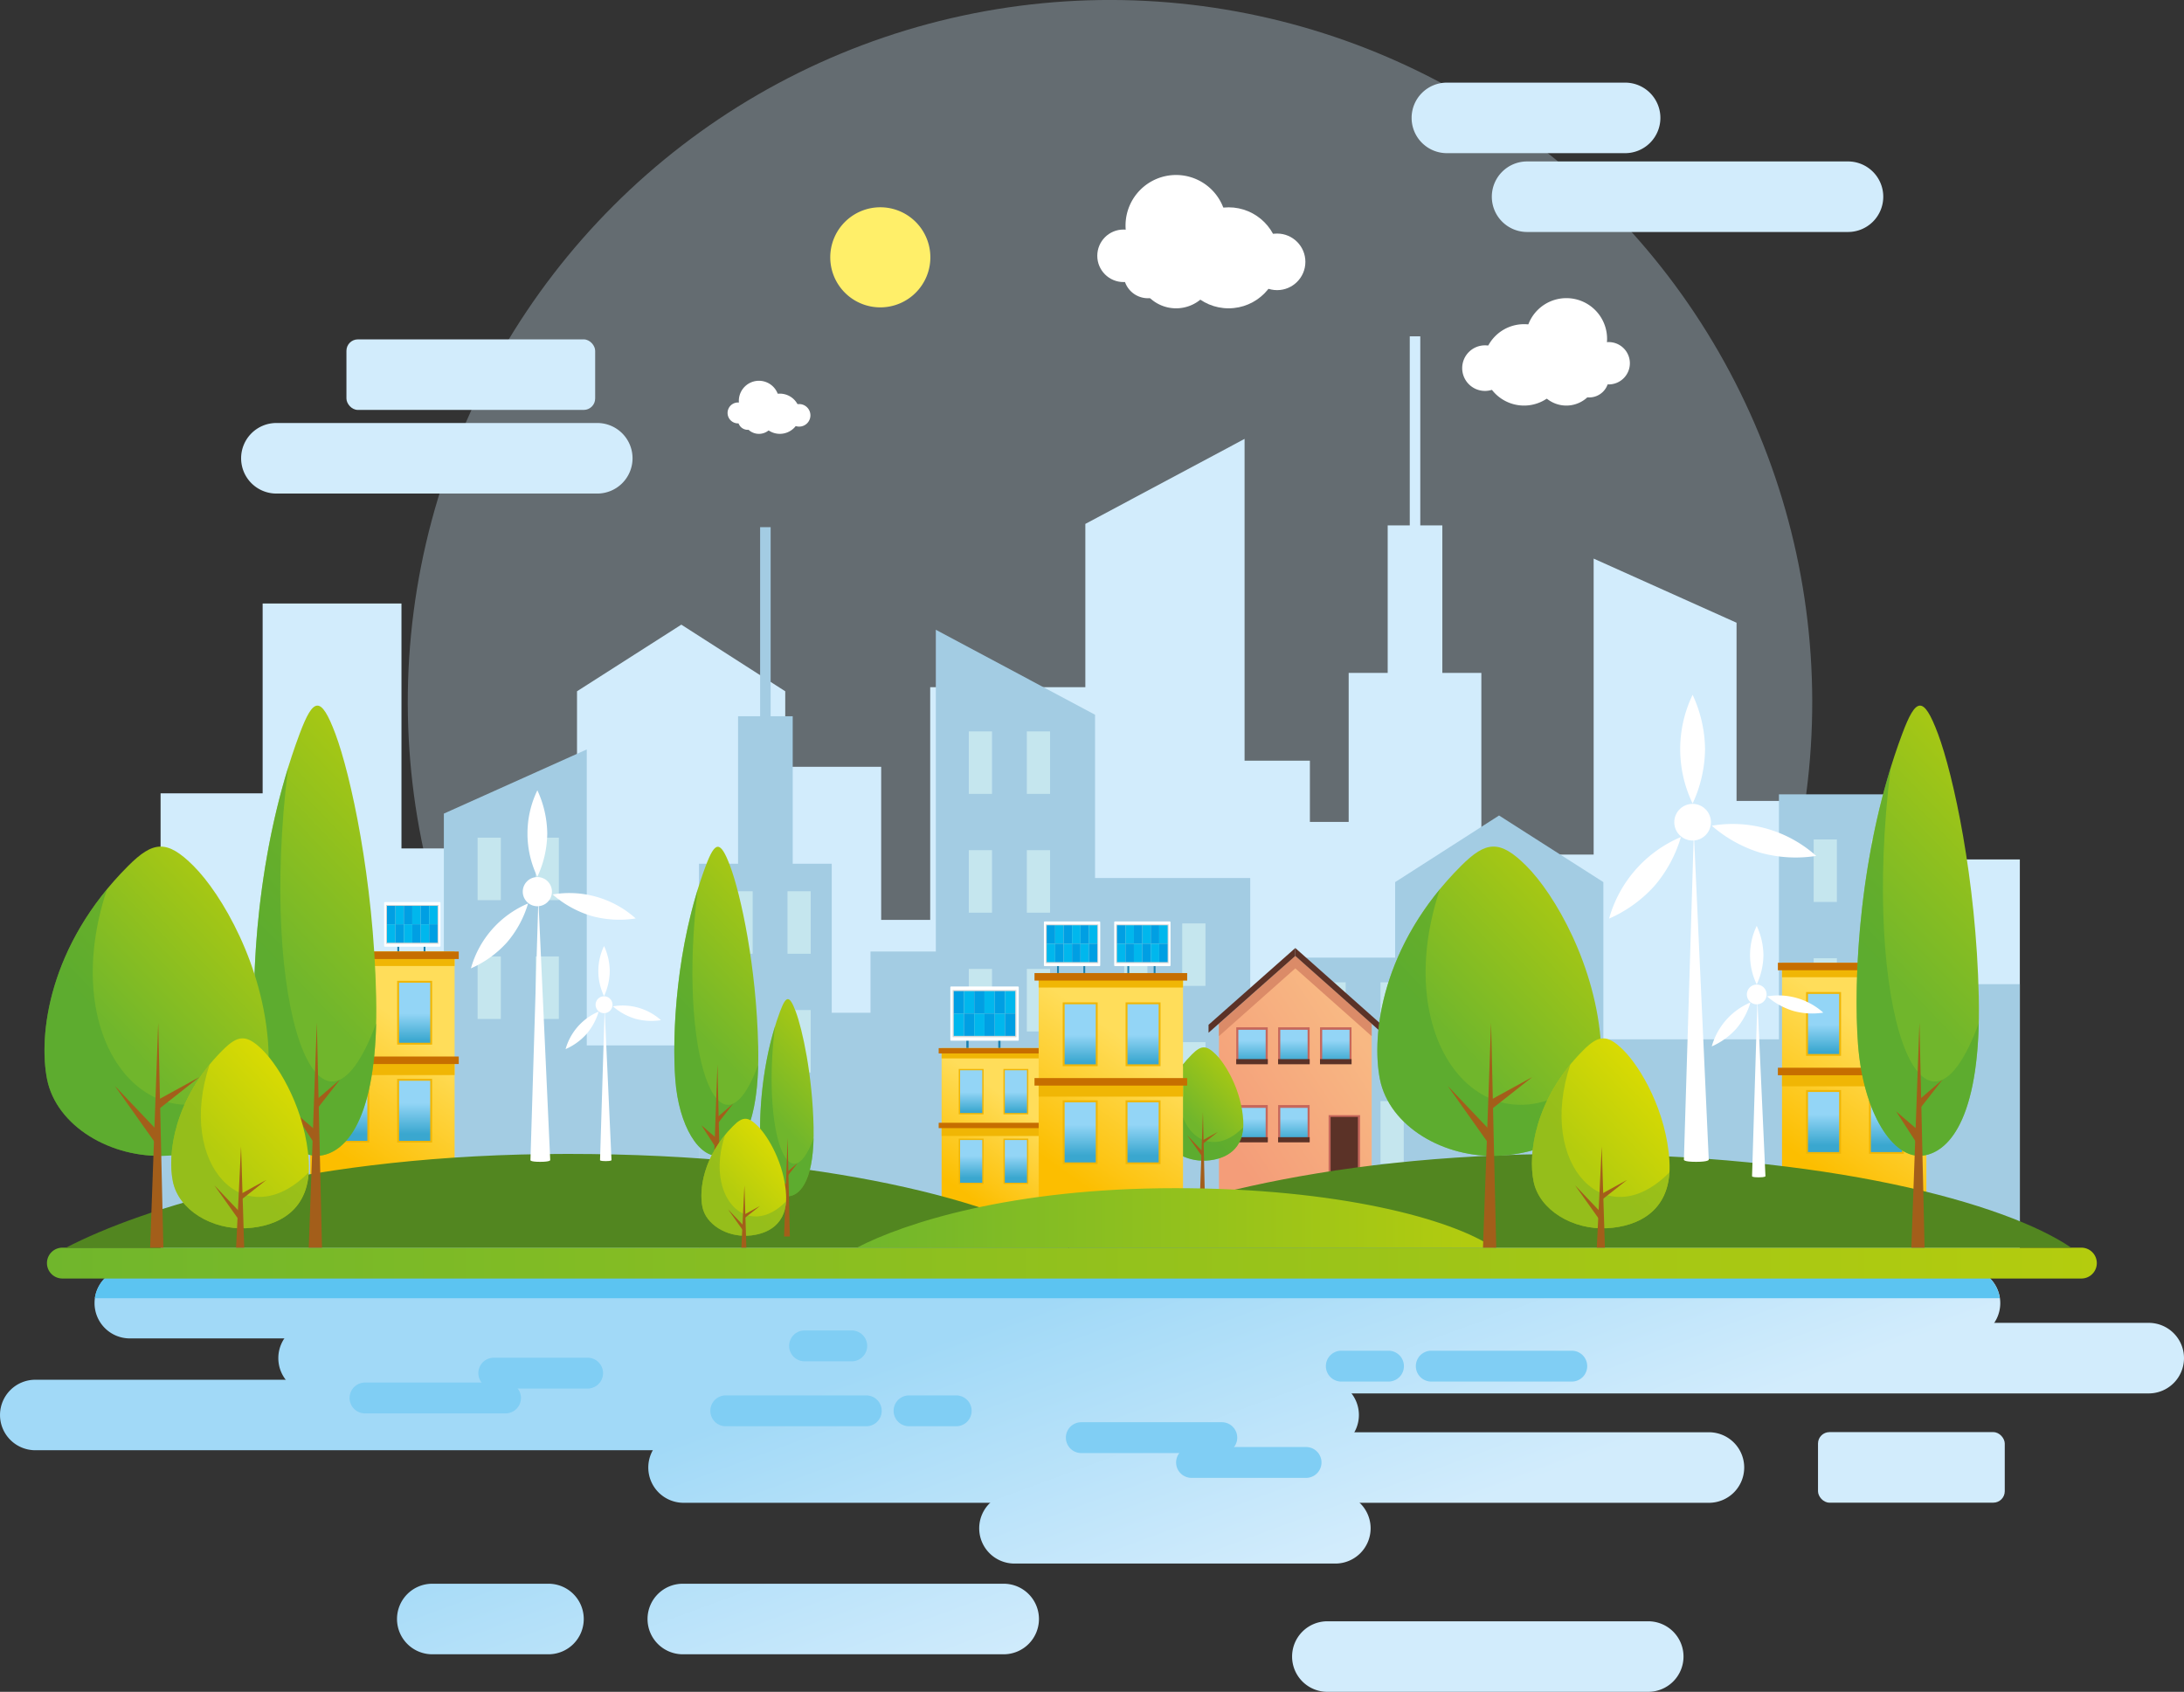 <svg id="Layer_1" data-name="Layer 1" xmlns="http://www.w3.org/2000/svg" xmlns:xlink="http://www.w3.org/1999/xlink" viewBox="0 0 1274.51 987.39"><rect x="0" y="0" width="1274.51" height="987.39" fill="#333333" stroke="none"/><defs><style>.cls-1,.cls-4{fill:#d2ecfc;}.cls-1{opacity:0.31;}.cls-2{fill:#ffef69;}.cls-3{fill:#fff;}.cls-5{fill:url(#linear-gradient);}.cls-6{fill:url(#linear-gradient-2);}.cls-7{fill:url(#linear-gradient-3);}.cls-8{fill:url(#linear-gradient-4);}.cls-9{fill:url(#linear-gradient-5);}.cls-10{fill:url(#linear-gradient-6);}.cls-11{fill:url(#linear-gradient-7);}.cls-12{fill:url(#linear-gradient-8);}.cls-13{fill:url(#linear-gradient-9);}.cls-14{fill:url(#linear-gradient-10);}.cls-15{fill:url(#linear-gradient-11);}.cls-16{fill:url(#linear-gradient-12);}.cls-17{fill:url(#linear-gradient-13);}.cls-18{fill:url(#linear-gradient-14);}.cls-19{fill:url(#linear-gradient-15);}.cls-20{fill:url(#linear-gradient-16);}.cls-21{fill:url(#linear-gradient-17);}.cls-22{fill:#c5e6ee;}.cls-23{fill:#9ed8f7;}.cls-24{fill:url(#linear-gradient-18);}.cls-25{fill:url(#linear-gradient-19);}.cls-26{fill:url(#linear-gradient-20);}.cls-27{fill:url(#linear-gradient-21);}.cls-28{fill:url(#linear-gradient-22);}.cls-29{fill:url(#linear-gradient-23);}.cls-30{fill:url(#linear-gradient-24);}.cls-31{fill:url(#linear-gradient-25);}.cls-32{fill:url(#linear-gradient-26);}.cls-33{fill:#5cc4f1;}.cls-34{fill:#80cef4;}.cls-35{fill:#1a80af;}.cls-36{fill:#d6d6d6;}.cls-37{fill:#009fe3;}.cls-38{fill:#00b7ed;}.cls-39{fill:url(#linear-gradient-27);}.cls-40{fill:#db8b68;}.cls-41{fill:#5b3227;}.cls-42{fill:#c7675b;}.cls-43{fill:url(#linear-gradient-28);}.cls-44{fill:url(#linear-gradient-29);}.cls-45{fill:url(#linear-gradient-30);}.cls-46{fill:url(#linear-gradient-31);}.cls-47{fill:url(#linear-gradient-32);}.cls-48{fill:url(#linear-gradient-33);}.cls-49{fill:#51a631;}.cls-49,.cls-83{opacity:0.6;}.cls-50{fill:#a35e1a;}.cls-51{fill:url(#linear-gradient-34);}.cls-52{fill:#f0b605;}.cls-53{fill:url(#linear-gradient-35);}.cls-54{fill:url(#linear-gradient-36);}.cls-55{fill:url(#linear-gradient-37);}.cls-56{fill:url(#linear-gradient-38);}.cls-57{fill:#c66e00;}.cls-58{fill:url(#linear-gradient-39);}.cls-59{fill:url(#linear-gradient-40);}.cls-60{fill:url(#linear-gradient-41);}.cls-61{fill:url(#linear-gradient-42);}.cls-62{fill:url(#linear-gradient-43);}.cls-63{fill:url(#linear-gradient-44);}.cls-64{fill:url(#linear-gradient-45);}.cls-65{fill:url(#linear-gradient-46);}.cls-66{fill:url(#linear-gradient-47);}.cls-67{fill:url(#linear-gradient-48);}.cls-68{fill:url(#linear-gradient-49);}.cls-69{fill:url(#linear-gradient-50);}.cls-70{fill:url(#linear-gradient-51);}.cls-71{fill:url(#linear-gradient-52);}.cls-72{fill:url(#linear-gradient-53);}.cls-73{fill:url(#linear-gradient-54);}.cls-74{fill:#528620;}.cls-75{fill:url(#linear-gradient-55);}.cls-76{fill:url(#linear-gradient-56);}.cls-77{fill:url(#linear-gradient-57);}.cls-78{fill:url(#linear-gradient-58);}.cls-79{fill:url(#linear-gradient-59);}.cls-80{fill:url(#linear-gradient-60);}.cls-81{fill:url(#linear-gradient-61);}.cls-82{fill:url(#linear-gradient-62);}.cls-83{fill:#81b424;}.cls-84{fill:url(#linear-gradient-63);}.cls-85{fill:url(#linear-gradient-64);}</style><linearGradient id="linear-gradient" x1="259.02" y1="583.46" x2="342.41" y2="583.46" gradientUnits="userSpaceOnUse"><stop offset="0" stop-color="#a3cce3"/><stop offset="1" stop-color="#a3cce3"/></linearGradient><linearGradient id="linear-gradient-2" x1="671.72" y1="720.44" x2="753.92" y2="720.44" gradientTransform="translate(1425.64 1440.88) rotate(-180)" xlink:href="#linear-gradient"/><linearGradient id="linear-gradient-3" x1="753.92" y1="667.43" x2="831.36" y2="667.43" gradientTransform="translate(1585.28 1334.86) rotate(-180)" xlink:href="#linear-gradient"/><linearGradient id="linear-gradient-4" x1="776.69" y1="594.15" x2="808.59" y2="594.15" gradientTransform="translate(1585.28 1188.3) rotate(-180)" xlink:href="#linear-gradient"/><linearGradient id="linear-gradient-5" x1="789.57" y1="518.51" x2="795.71" y2="518.51" gradientTransform="translate(1585.28 1037.03) rotate(-180)" xlink:href="#linear-gradient"/><linearGradient id="linear-gradient-6" x1="823.02" y1="710.91" x2="863.52" y2="710.91" gradientTransform="translate(1686.54 1421.82) rotate(-180)" xlink:href="#linear-gradient"/><linearGradient id="linear-gradient-7" x1="853.99" y1="693.04" x2="899.26" y2="693.04" gradientTransform="translate(1753.25 1386.08) rotate(-180)" xlink:href="#linear-gradient"/><linearGradient id="linear-gradient-8" x1="546.12" y1="548.53" x2="639.04" y2="548.53" xlink:href="#linear-gradient"/><linearGradient id="linear-gradient-9" x1="976.69" y1="671.6" x2="1075.57" y2="671.6" gradientTransform="translate(2052.27 1343.2) rotate(-180)" xlink:href="#linear-gradient"/><linearGradient id="linear-gradient-10" x1="1066.04" y1="739.5" x2="1111.31" y2="739.5" gradientTransform="translate(2177.35 1479.01) rotate(-180)" xlink:href="#linear-gradient"/><linearGradient id="linear-gradient-11" x1="1104.16" y1="694.83" x2="1161.35" y2="694.83" gradientTransform="translate(2265.51 1389.66) rotate(-180)" xlink:href="#linear-gradient"/><linearGradient id="linear-gradient-12" x1="814.17" y1="602.73" x2="935.68" y2="602.73" xlink:href="#linear-gradient"/><linearGradient id="linear-gradient-13" x1="1269.75" y1="718.65" x2="1396.03" y2="718.65" gradientTransform="translate(2665.79 1437.31) rotate(-180)" xlink:href="#linear-gradient"/><linearGradient id="linear-gradient-14" x1="1384.12" y1="647.18" x2="1465.13" y2="647.18" gradientTransform="translate(2849.25 1294.35) rotate(-180)" xlink:href="#linear-gradient"/><linearGradient id="linear-gradient-15" x1="1456.79" y1="702.57" x2="1524.69" y2="702.57" gradientTransform="translate(2981.48 1405.14) rotate(-180)" xlink:href="#linear-gradient"/><linearGradient id="linear-gradient-16" x1="510.73" y1="704.79" x2="618.64" y2="704.79" gradientTransform="translate(1129.36 1409.58) rotate(-180)" xlink:href="#linear-gradient"/><linearGradient id="linear-gradient-17" x1="439.7" y1="721.86" x2="518.92" y2="721.86" gradientTransform="translate(958.62 1443.73) rotate(-180)" xlink:href="#linear-gradient"/><linearGradient id="linear-gradient-18" x1="957.07" y1="810.76" x2="1024.48" y2="994.16" gradientUnits="userSpaceOnUse"><stop offset="0" stop-color="#a1d9f7"/><stop offset="1" stop-color="#d2ecfc"/></linearGradient><linearGradient id="linear-gradient-19" x1="1041.14" y1="779.86" x2="1108.55" y2="963.26" xlink:href="#linear-gradient-18"/><linearGradient id="linear-gradient-20" x1="746.74" y1="888.06" x2="814.15" y2="1071.46" xlink:href="#linear-gradient-18"/><linearGradient id="linear-gradient-21" x1="1002.54" y1="794.05" x2="1069.94" y2="977.45" xlink:href="#linear-gradient-18"/><linearGradient id="linear-gradient-22" x1="980.08" y1="802.3" x2="1047.48" y2="985.7" xlink:href="#linear-gradient-18"/><linearGradient id="linear-gradient-23" x1="792.42" y1="871.27" x2="859.82" y2="1054.67" xlink:href="#linear-gradient-18"/><linearGradient id="linear-gradient-24" x1="611.01" y1="937.95" x2="678.41" y2="1121.34" xlink:href="#linear-gradient-18"/><linearGradient id="linear-gradient-25" x1="1013.1" y1="578.01" x2="1088.73" y2="783.8" xlink:href="#linear-gradient-18"/><linearGradient id="linear-gradient-26" x1="1116.71" y1="752.09" x2="1184.11" y2="935.49" xlink:href="#linear-gradient-18"/><linearGradient id="linear-gradient-27" x1="716.04" y1="668.35" x2="798.41" y2="613.44" gradientUnits="userSpaceOnUse"><stop offset="0" stop-color="#f49d79"/><stop offset="1" stop-color="#f8b883"/></linearGradient><linearGradient id="linear-gradient-28" x1="730.63" y1="619.9" x2="730.63" y2="607.27" gradientUnits="userSpaceOnUse"><stop offset="0" stop-color="#3aa7cf"/><stop offset="1" stop-color="#93d5f6"/></linearGradient><linearGradient id="linear-gradient-29" x1="755.1" y1="619.9" x2="755.1" y2="607.27" xlink:href="#linear-gradient-28"/><linearGradient id="linear-gradient-30" x1="779.57" y1="619.9" x2="779.57" y2="607.27" xlink:href="#linear-gradient-28"/><linearGradient id="linear-gradient-31" x1="730.63" y1="665.47" x2="730.63" y2="652.84" xlink:href="#linear-gradient-28"/><linearGradient id="linear-gradient-32" x1="755.1" y1="665.47" x2="755.1" y2="652.84" xlink:href="#linear-gradient-28"/><linearGradient id="linear-gradient-33" x1="1041.82" y1="705.36" x2="1075.36" y2="673.17" gradientUnits="userSpaceOnUse"><stop offset="0" stop-color="#70b62c"/><stop offset="1" stop-color="#b4cc0e"/></linearGradient><linearGradient id="linear-gradient-34" x1="556.33" y1="691.91" x2="590.97" y2="643.24" gradientUnits="userSpaceOnUse"><stop offset="0" stop-color="#fcbe00"/><stop offset="1" stop-color="#ffdd5a"/></linearGradient><linearGradient id="linear-gradient-35" x1="566.74" y1="648.82" x2="566.74" y2="637.43" xlink:href="#linear-gradient-28"/><linearGradient id="linear-gradient-36" x1="592.84" y1="648.82" x2="592.84" y2="637.43" xlink:href="#linear-gradient-28"/><linearGradient id="linear-gradient-37" x1="566.74" y1="687.4" x2="566.74" y2="674.63" xlink:href="#linear-gradient-28"/><linearGradient id="linear-gradient-38" x1="592.84" y1="687.4" x2="592.84" y2="674.63" xlink:href="#linear-gradient-28"/><linearGradient id="linear-gradient-39" x1="615.72" y1="680.69" x2="664.44" y2="612.25" xlink:href="#linear-gradient-34"/><linearGradient id="linear-gradient-40" x1="630.36" y1="620.1" x2="630.36" y2="604.09" xlink:href="#linear-gradient-28"/><linearGradient id="linear-gradient-41" x1="667.06" y1="620.1" x2="667.06" y2="604.09" xlink:href="#linear-gradient-28"/><linearGradient id="linear-gradient-42" x1="630.36" y1="674.35" x2="630.36" y2="656.4" xlink:href="#linear-gradient-28"/><linearGradient id="linear-gradient-43" x1="667.06" y1="674.35" x2="667.06" y2="656.4" xlink:href="#linear-gradient-28"/><linearGradient id="linear-gradient-44" x1="1049.53" y1="674.67" x2="1098.24" y2="606.23" xlink:href="#linear-gradient-34"/><linearGradient id="linear-gradient-45" x1="1064.17" y1="614.08" x2="1064.17" y2="598.06" xlink:href="#linear-gradient-28"/><linearGradient id="linear-gradient-46" x1="1100.87" y1="614.08" x2="1100.87" y2="598.06" xlink:href="#linear-gradient-28"/><linearGradient id="linear-gradient-47" x1="1064.17" y1="668.32" x2="1064.17" y2="650.37" xlink:href="#linear-gradient-28"/><linearGradient id="linear-gradient-48" x1="1100.87" y1="668.32" x2="1100.87" y2="650.37" xlink:href="#linear-gradient-28"/><linearGradient id="linear-gradient-49" x1="190.64" y1="668.11" x2="239.35" y2="599.67" xlink:href="#linear-gradient-34"/><linearGradient id="linear-gradient-50" x1="205.28" y1="607.52" x2="205.28" y2="591.5" xlink:href="#linear-gradient-28"/><linearGradient id="linear-gradient-51" x1="241.98" y1="607.52" x2="241.98" y2="591.5" xlink:href="#linear-gradient-28"/><linearGradient id="linear-gradient-52" x1="205.28" y1="661.77" x2="205.28" y2="643.82" xlink:href="#linear-gradient-28"/><linearGradient id="linear-gradient-53" x1="241.98" y1="661.77" x2="241.98" y2="643.82" xlink:href="#linear-gradient-28"/><linearGradient id="linear-gradient-54" x1="373.35" y1="787.74" x2="1569.66" y2="787.74" xlink:href="#linear-gradient-33"/><linearGradient id="linear-gradient-55" x1="845.95" y1="761.42" x2="1217.66" y2="761.42" xlink:href="#linear-gradient-33"/><linearGradient id="linear-gradient-56" x1="509.96" y1="617.33" x2="621.65" y2="510.13" xlink:href="#linear-gradient-33"/><linearGradient id="linear-gradient-57" x1="1445.18" y1="617.33" x2="1556.87" y2="510.13" xlink:href="#linear-gradient-33"/><linearGradient id="linear-gradient-58" x1="796.44" y1="701.56" x2="845.36" y2="654.61" xlink:href="#linear-gradient-33"/><linearGradient id="linear-gradient-59" x1="750.31" y1="651.16" x2="826.98" y2="577.56" xlink:href="#linear-gradient-33"/><linearGradient id="linear-gradient-60" x1="421.51" y1="663.32" x2="513.03" y2="575.47" xlink:href="#linear-gradient-33"/><linearGradient id="linear-gradient-61" x1="1199.32" y1="663.32" x2="1290.84" y2="575.47" xlink:href="#linear-gradient-33"/><linearGradient id="linear-gradient-62" x1="476.33" y1="729.48" x2="532.55" y2="675.52" gradientUnits="userSpaceOnUse"><stop offset="0" stop-color="#b4cc0e"/><stop offset="1" stop-color="#e2de00"/></linearGradient><linearGradient id="linear-gradient-63" x1="1270.39" y1="729.48" x2="1326.61" y2="675.52" xlink:href="#linear-gradient-62"/><linearGradient id="linear-gradient-64" x1="774.05" y1="748.42" x2="808.67" y2="715.19" xlink:href="#linear-gradient-62"/></defs><title>contact-image-header</title><circle class="cls-1" cx="993.76" cy="460.4" r="409.79" transform="translate(-380.48 786.93) rotate(-45)"/><path class="cls-2" d="M888.92,200.78a29.21,29.21,0,1,1-29.21-29.2A29.21,29.21,0,0,1,888.92,200.78Z" transform="translate(-345.99 -50.61)"/><circle class="cls-3" cx="655.67" cy="149.29" r="15.33"/><path class="cls-3" d="M1061.78,182.22a29.48,29.48,0,1,1-29.47-29.48A29.47,29.47,0,0,1,1061.78,182.22Z" transform="translate(-345.99 -50.61)"/><path class="cls-3" d="M1030,210.51a14.15,14.15,0,1,1-14.15-14.15A14.15,14.15,0,0,1,1030,210.51Z" transform="translate(-345.99 -50.61)"/><circle class="cls-3" cx="716.97" cy="150.47" r="29.47"/><circle class="cls-3" cx="745.27" cy="152.82" r="16.51"/><path class="cls-3" d="M1054.71,208.15a22.4,22.4,0,1,1-22.4-22.4A22.4,22.4,0,0,1,1054.71,208.15Z" transform="translate(-345.99 -50.61)"/><path class="cls-3" d="M782.78,291.61a6.1,6.1,0,1,1-6.1-6.1A6.1,6.1,0,0,1,782.78,291.61Z" transform="translate(-345.99 -50.61)"/><path class="cls-3" d="M800.61,284.57a11.73,11.73,0,1,1-11.73-11.73A11.73,11.73,0,0,1,800.61,284.57Z" transform="translate(-345.99 -50.61)"/><path class="cls-3" d="M787.94,295.83a5.63,5.63,0,1,1-5.63-5.63A5.63,5.63,0,0,1,787.94,295.83Z" transform="translate(-345.99 -50.61)"/><path class="cls-3" d="M812.81,292.08a11.73,11.73,0,1,1-11.73-11.73A11.73,11.73,0,0,1,812.81,292.08Z" transform="translate(-345.99 -50.61)"/><path class="cls-3" d="M818.92,293a6.58,6.58,0,1,1-6.58-6.57A6.58,6.58,0,0,1,818.92,293Z" transform="translate(-345.99 -50.61)"/><path class="cls-3" d="M797.8,294.89a8.92,8.92,0,1,1-8.92-8.91A8.92,8.92,0,0,1,797.8,294.89Z" transform="translate(-345.99 -50.61)"/><path class="cls-3" d="M1272.43,262.61a12.35,12.35,0,1,0,12.35-12.35A12.35,12.35,0,0,0,1272.43,262.61Z" transform="translate(-345.99 -50.61)"/><path class="cls-3" d="M1236.33,248.36a23.75,23.75,0,1,0,23.75-23.75A23.75,23.75,0,0,0,1236.33,248.36Z" transform="translate(-345.99 -50.61)"/><path class="cls-3" d="M1262,271.17a11.4,11.4,0,1,0,11.4-11.41A11.4,11.4,0,0,0,1262,271.17Z" transform="translate(-345.99 -50.61)"/><path class="cls-3" d="M1211.63,263.56a23.75,23.75,0,1,0,23.75-23.75A23.75,23.75,0,0,0,1211.63,263.56Z" transform="translate(-345.99 -50.61)"/><path class="cls-3" d="M1199.28,265.46a13.3,13.3,0,1,0,13.3-13.3A13.3,13.3,0,0,0,1199.28,265.46Z" transform="translate(-345.99 -50.61)"/><path class="cls-3" d="M1242,269.27a18.05,18.05,0,1,0,18-18.06A18.05,18.05,0,0,0,1242,269.27Z" transform="translate(-345.99 -50.61)"/><polygon class="cls-4" points="930 713.18 1013.39 713.18 1013.39 363.44 930 326.01 930 713.18"/><rect class="cls-4" x="864.48" y="498.75" width="82.2" height="214.43"/><rect class="cls-4" x="787.04" y="392.72" width="77.43" height="320.46"/><rect class="cls-4" x="809.81" y="306.63" width="31.89" height="320.46"/><rect class="cls-4" x="822.69" y="196.29" width="6.14" height="320.46"/><rect class="cls-4" x="754.88" y="479.69" width="40.5" height="233.5"/><rect class="cls-4" x="719.14" y="443.95" width="45.27" height="269.23"/><polygon class="cls-4" points="633.37 713.18 726.29 713.18 726.29 256.15 633.37 305.76 633.37 713.18"/><rect class="cls-4" x="542.83" y="401.06" width="98.88" height="312.12"/><rect class="cls-4" x="507.09" y="536.87" width="45.27" height="176.31"/><rect class="cls-4" x="457.05" y="447.52" width="57.18" height="265.66"/><polygon class="cls-4" points="336.73 713.18 458.24 713.18 458.24 403.44 397.6 364.56 336.73 403.44 336.73 713.18"/><rect class="cls-4" x="222.37" y="495.17" width="126.28" height="218.01"/><rect class="cls-4" x="153.27" y="352.22" width="81.01" height="360.96"/><rect class="cls-4" x="93.71" y="463.01" width="67.9" height="250.17"/><rect class="cls-4" x="999.76" y="467.44" width="107.91" height="245.74"/><rect class="cls-4" x="1099.48" y="501.59" width="79.23" height="211.59"/><polygon class="cls-5" points="342.41 729.53 259.02 729.53 259.02 474.83 342.41 437.39 342.41 729.53"/><rect class="cls-6" x="671.72" y="660.74" width="82.2" height="119.4" transform="translate(1079.65 1390.27) rotate(180)"/><rect class="cls-7" x="753.92" y="554.72" width="77.43" height="225.43" transform="translate(1239.29 1284.24) rotate(180)"/><rect class="cls-8" x="776.69" y="468.62" width="31.89" height="251.05" transform="translate(1239.29 1137.69) rotate(180)"/><rect class="cls-9" x="789.57" y="358.28" width="6.14" height="320.46" transform="translate(1239.29 986.41) rotate(180)"/><rect class="cls-10" x="823.02" y="641.68" width="40.5" height="138.46" transform="translate(1340.55 1371.21) rotate(180)"/><rect class="cls-11" x="853.99" y="605.94" width="45.27" height="174.2" transform="translate(1407.26 1335.47) rotate(180)"/><polygon class="cls-12" points="639.04 729.53 546.12 729.53 546.12 367.54 639.04 417.14 639.04 729.53"/><rect class="cls-13" x="976.69" y="563.05" width="98.88" height="217.09" transform="translate(1706.28 1292.58) rotate(180)"/><rect class="cls-14" x="1066.04" y="698.86" width="45.27" height="81.28" transform="translate(1831.36 1428.39) rotate(180)"/><rect class="cls-15" x="1104.16" y="609.52" width="57.18" height="170.63" transform="translate(1919.52 1339.04) rotate(180)"/><polygon class="cls-16" points="935.68 729.53 814.16 729.53 814.16 514.82 874.8 475.94 935.68 514.82 935.68 729.53"/><rect class="cls-17" x="1269.75" y="657.17" width="126.28" height="122.97" transform="translate(2319.8 1386.7) rotate(180)"/><rect class="cls-18" x="1384.12" y="514.21" width="81.01" height="265.93" transform="translate(2503.26 1243.74) rotate(180)"/><rect class="cls-19" x="1456.79" y="625" width="67.9" height="155.14" transform="translate(2635.49 1354.53) rotate(180)"/><rect class="cls-20" x="510.73" y="629.44" width="107.91" height="150.71" transform="translate(783.37 1358.96) rotate(180)"/><rect class="cls-21" x="439.7" y="663.58" width="79.23" height="116.56" transform="translate(612.63 1393.11) rotate(180)"/><rect class="cls-22" x="565.36" y="426.86" width="13.55" height="36.48"/><rect class="cls-22" x="599.23" y="426.86" width="13.55" height="36.48"/><rect class="cls-22" x="565.36" y="496.18" width="13.55" height="36.48"/><rect class="cls-22" x="599.23" y="496.18" width="13.55" height="36.48"/><rect class="cls-22" x="565.36" y="565.49" width="13.55" height="36.48"/><rect class="cls-22" x="599.23" y="565.49" width="13.55" height="36.48"/><rect class="cls-22" x="565.36" y="634.81" width="13.55" height="36.48"/><rect class="cls-22" x="599.23" y="634.81" width="13.55" height="36.48"/><rect class="cls-22" x="656.04" y="538.91" width="13.55" height="36.48"/><rect class="cls-22" x="689.92" y="538.91" width="13.55" height="36.48"/><rect class="cls-22" x="656.04" y="608.23" width="13.55" height="36.48"/><rect class="cls-22" x="689.92" y="608.23" width="13.55" height="36.48"/><rect class="cls-22" x="771.75" y="573.31" width="13.55" height="36.48"/><rect class="cls-22" x="805.62" y="573.31" width="13.55" height="36.48"/><rect class="cls-22" x="771.75" y="642.63" width="13.55" height="36.48"/><rect class="cls-22" x="805.62" y="642.63" width="13.55" height="36.48"/><rect class="cls-22" x="856.18" y="533.7" width="13.55" height="36.48"/><rect class="cls-22" x="890.05" y="533.7" width="13.55" height="36.48"/><rect class="cls-22" x="856.18" y="603.02" width="13.55" height="36.48"/><rect class="cls-22" x="890.05" y="603.02" width="13.55" height="36.48"/><rect class="cls-22" x="1058.4" y="489.92" width="13.55" height="36.48"/><rect class="cls-22" x="1092.27" y="489.92" width="13.55" height="36.48"/><rect class="cls-22" x="1058.4" y="559.24" width="13.55" height="36.48"/><rect class="cls-22" x="1092.27" y="559.24" width="13.55" height="36.48"/><rect class="cls-22" x="425.68" y="520.15" width="13.55" height="36.48"/><rect class="cls-22" x="459.56" y="520.15" width="13.55" height="36.48"/><rect class="cls-22" x="425.68" y="589.47" width="13.55" height="36.48"/><rect class="cls-22" x="459.56" y="589.47" width="13.55" height="36.48"/><rect class="cls-22" x="278.71" y="488.88" width="13.55" height="36.48"/><rect class="cls-22" x="312.58" y="488.88" width="13.55" height="36.48"/><rect class="cls-22" x="278.71" y="558.2" width="13.55" height="36.48"/><rect class="cls-22" x="312.58" y="558.2" width="13.55" height="36.48"/><path class="cls-4" d="M694.53,338.66H507.28a20.58,20.58,0,0,1-20.58-20.59h0a20.58,20.58,0,0,1,20.58-20.59H694.53a20.59,20.59,0,0,1,20.59,20.59h0A20.59,20.59,0,0,1,694.53,338.66Z" transform="translate(-345.99 -50.61)"/><rect class="cls-4" x="202.17" y="198.07" width="145.15" height="41.17" rx="6.67"/><path class="cls-4" d="M1424.4,186H1237.15a20.57,20.57,0,0,1-20.58-20.58h0a20.58,20.58,0,0,1,20.58-20.59H1424.4A20.58,20.58,0,0,1,1445,165.44h0A20.57,20.57,0,0,1,1424.4,186Z" transform="translate(-345.99 -50.61)"/><path class="cls-4" d="M1294.35,140h-104a20.59,20.59,0,0,1-20.59-20.59h0a20.58,20.58,0,0,1,20.59-20.58h104a20.58,20.58,0,0,1,20.59,20.58h0A20.59,20.59,0,0,1,1294.35,140Z" transform="translate(-345.99 -50.61)"/><path class="cls-23" d="M1246.5,824.07h-82a9,9,0,0,0,0,18h82a9,9,0,0,0,0-18Z" transform="translate(-345.99 -50.61)"/><path class="cls-23" d="M1140.53,824.07h-14.09a9,9,0,0,0,0,18h14.09a9,9,0,0,0,0-18Z" transform="translate(-345.99 -50.61)"/><path class="cls-24" d="M1492.69,831.74H421.75a20.59,20.59,0,0,1-20.59-20.59h0a20.58,20.58,0,0,1,20.59-20.58H1492.69a20.58,20.58,0,0,1,20.59,20.58h0A20.59,20.59,0,0,1,1492.69,831.74Z" transform="translate(-345.99 -50.61)"/><path class="cls-25" d="M1599.91,863.84H529a20.59,20.59,0,0,1-20.59-20.59h0A20.59,20.59,0,0,1,529,822.66H1599.91a20.59,20.59,0,0,1,20.59,20.59h0A20.59,20.59,0,0,1,1599.91,863.84Z" transform="translate(-345.99 -50.61)"/><path class="cls-26" d="M1118.37,897H366.58A20.59,20.59,0,0,1,346,876.45h0a20.59,20.59,0,0,1,20.59-20.59h751.79A20.59,20.59,0,0,1,1139,876.45h0A20.59,20.59,0,0,1,1118.37,897Z" transform="translate(-345.99 -50.61)"/><path class="cls-27" d="M1343.26,927.68H744.9a20.59,20.59,0,0,1-20.59-20.59h0a20.58,20.58,0,0,1,20.59-20.58h598.36a20.58,20.58,0,0,1,20.59,20.58h0A20.59,20.59,0,0,1,1343.26,927.68Z" transform="translate(-345.99 -50.61)"/><path class="cls-28" d="M1125.25,963.14H938a20.58,20.58,0,0,1-20.58-20.59h0A20.58,20.58,0,0,1,938,922h187.25a20.59,20.59,0,0,1,20.59,20.59h0A20.59,20.59,0,0,1,1125.25,963.14Z" transform="translate(-345.99 -50.61)"/><path class="cls-29" d="M931.7,1016.09H744.46a20.59,20.59,0,0,1-20.59-20.59h0a20.59,20.59,0,0,1,20.59-20.59H931.7a20.59,20.59,0,0,1,20.59,20.59h0A20.59,20.59,0,0,1,931.7,1016.09Z" transform="translate(-345.99 -50.61)"/><path class="cls-30" d="M666.06,1016.09h-67.8a20.59,20.59,0,0,1-20.59-20.59h0a20.59,20.59,0,0,1,20.59-20.59h67.8a20.59,20.59,0,0,1,20.59,20.59h0A20.59,20.59,0,0,1,666.06,1016.09Z" transform="translate(-345.99 -50.61)"/><rect class="cls-31" x="1060.93" y="835.82" width="108.98" height="41.17" rx="6.67"/><path class="cls-32" d="M1307.84,1038H1120.6a20.59,20.59,0,0,1-20.59-20.59h0a20.58,20.58,0,0,1,20.59-20.58h187.24a20.58,20.58,0,0,1,20.59,20.58h0A20.59,20.59,0,0,1,1307.84,1038Z" transform="translate(-345.99 -50.61)"/><path class="cls-33" d="M1492.63,790.57H421.69a20.57,20.57,0,0,0-20.36,17.72H1513A20.58,20.58,0,0,0,1492.63,790.57Z" transform="translate(-345.99 -50.61)"/><path class="cls-34" d="M641,857.5H559a9,9,0,0,0,0,18h82a9,9,0,0,0,0-18Z" transform="translate(-345.99 -50.61)"/><path class="cls-34" d="M688.91,843H634.14a9,9,0,1,0,0,18h54.77a9,9,0,0,0,0-18Z" transform="translate(-345.99 -50.61)"/><path class="cls-34" d="M851.52,865h-82a9,9,0,0,0,0,18h82a9,9,0,0,0,0-18Z" transform="translate(-345.99 -50.61)"/><path class="cls-34" d="M1108.17,895.13h-66.84a9,9,0,0,0,0,18h66.84a9,9,0,0,0,0-18Z" transform="translate(-345.99 -50.61)"/><path class="cls-34" d="M1059,880.65H977a9,9,0,1,0,0,18h82a9,9,0,0,0,0-18Z" transform="translate(-345.99 -50.61)"/><path class="cls-34" d="M904,865H876.47a9,9,0,0,0,0,18H904a9,9,0,0,0,0-18Z" transform="translate(-345.99 -50.61)"/><path class="cls-34" d="M1181.23,838.92h82a9,9,0,0,1,0,18h-82a9,9,0,1,1,0-18Z" transform="translate(-345.99 -50.61)"/><path class="cls-34" d="M1128.73,838.92h27.54a9,9,0,0,1,0,18h-27.54a9,9,0,1,1,0-18Z" transform="translate(-345.99 -50.61)"/><path class="cls-34" d="M815.5,827.1h27.55a9,9,0,1,1,0,18H815.5a9,9,0,0,1,0-18Z" transform="translate(-345.99 -50.61)"/><rect class="cls-35" x="563.93" y="607.18" width="1.3" height="5.87"/><rect class="cls-35" x="582.56" y="607.18" width="1.3" height="5.87"/><rect class="cls-3" x="554.58" y="575.75" width="39.93" height="31.64" rx="0.4"/><rect class="cls-36" x="555.94" y="577.81" width="37.21" height="27.51"/><rect class="cls-37" x="556.58" y="578.45" width="5.98" height="13.05"/><rect class="cls-38" x="562.56" y="578.45" width="5.98" height="13.05"/><rect class="cls-37" x="568.54" y="578.45" width="5.98" height="13.05"/><rect class="cls-38" x="574.52" y="578.45" width="5.98" height="13.05"/><rect class="cls-38" x="556.58" y="591.5" width="5.98" height="13.05"/><rect class="cls-37" x="562.56" y="591.5" width="5.98" height="13.05"/><rect class="cls-38" x="568.54" y="591.5" width="5.98" height="13.05"/><rect class="cls-37" x="574.52" y="591.5" width="5.98" height="13.05"/><rect class="cls-37" x="580.5" y="578.45" width="5.98" height="13.05"/><rect class="cls-38" x="586.48" y="578.45" width="5.98" height="13.05"/><rect class="cls-38" x="580.5" y="591.5" width="5.98" height="13.05"/><rect class="cls-37" x="586.48" y="591.5" width="5.98" height="13.05"/><rect class="cls-35" x="616.88" y="563.66" width="1.07" height="4.83"/><rect class="cls-35" x="632.22" y="563.66" width="1.07" height="4.83"/><rect class="cls-3" x="609.19" y="537.79" width="32.87" height="26.05" rx="0.4"/><rect class="cls-36" x="610.31" y="539.49" width="30.63" height="22.65"/><rect class="cls-37" x="610.84" y="540.02" width="4.92" height="10.74"/><rect class="cls-38" x="615.76" y="540.02" width="4.92" height="10.74"/><rect class="cls-37" x="620.68" y="540.02" width="4.92" height="10.74"/><rect class="cls-38" x="625.61" y="540.02" width="4.92" height="10.74"/><rect class="cls-38" x="610.84" y="550.76" width="4.92" height="10.74"/><rect class="cls-37" x="615.76" y="550.76" width="4.92" height="10.74"/><rect class="cls-38" x="620.68" y="550.76" width="4.92" height="10.74"/><rect class="cls-37" x="625.61" y="550.76" width="4.92" height="10.74"/><rect class="cls-37" x="630.53" y="540.02" width="4.92" height="10.74"/><rect class="cls-38" x="635.45" y="540.02" width="4.92" height="10.74"/><rect class="cls-38" x="630.53" y="550.76" width="4.92" height="10.74"/><rect class="cls-37" x="635.45" y="550.76" width="4.92" height="10.74"/><rect class="cls-35" x="231.88" y="552.34" width="1.07" height="4.83"/><rect class="cls-35" x="247.21" y="552.34" width="1.07" height="4.83"/><rect class="cls-3" x="224.18" y="526.46" width="32.87" height="26.05" rx="0.4"/><rect class="cls-36" x="225.31" y="528.16" width="30.63" height="22.65"/><rect class="cls-37" x="225.83" y="528.69" width="4.92" height="10.74"/><rect class="cls-38" x="230.75" y="528.69" width="4.92" height="10.74"/><rect class="cls-37" x="235.68" y="528.69" width="4.92" height="10.74"/><rect class="cls-38" x="240.6" y="528.69" width="4.92" height="10.74"/><rect class="cls-38" x="225.83" y="539.43" width="4.92" height="10.74"/><rect class="cls-37" x="230.75" y="539.43" width="4.92" height="10.74"/><rect class="cls-38" x="235.68" y="539.43" width="4.92" height="10.74"/><rect class="cls-37" x="240.6" y="539.43" width="4.92" height="10.74"/><rect class="cls-37" x="245.52" y="528.69" width="4.92" height="10.74"/><rect class="cls-38" x="250.44" y="528.69" width="4.92" height="10.74"/><rect class="cls-38" x="245.52" y="539.43" width="4.92" height="10.74"/><rect class="cls-37" x="250.44" y="539.43" width="4.92" height="10.74"/><rect class="cls-35" x="657.91" y="563.66" width="1.07" height="4.83"/><rect class="cls-35" x="673.25" y="563.66" width="1.07" height="4.83"/><rect class="cls-3" x="650.21" y="537.79" width="32.87" height="26.05" rx="0.4"/><rect class="cls-36" x="651.34" y="539.49" width="30.63" height="22.65"/><rect class="cls-37" x="651.86" y="540.02" width="4.92" height="10.74"/><rect class="cls-38" x="656.79" y="540.02" width="4.92" height="10.74"/><rect class="cls-37" x="661.71" y="540.02" width="4.92" height="10.74"/><rect class="cls-38" x="666.63" y="540.02" width="4.92" height="10.74"/><rect class="cls-38" x="651.86" y="550.76" width="4.92" height="10.74"/><rect class="cls-37" x="656.79" y="550.76" width="4.92" height="10.74"/><rect class="cls-38" x="661.71" y="550.76" width="4.92" height="10.74"/><rect class="cls-37" x="666.63" y="550.76" width="4.92" height="10.74"/><rect class="cls-37" x="671.55" y="540.02" width="4.92" height="10.74"/><rect class="cls-38" x="676.48" y="540.02" width="4.92" height="10.74"/><rect class="cls-38" x="671.55" y="550.76" width="4.92" height="10.74"/><rect class="cls-37" x="676.48" y="550.76" width="4.92" height="10.74"/><polygon class="cls-39" points="711.33 597.5 755.9 557.92 800.47 597.5 800.47 695.92 711.33 695.92 711.33 597.5"/><polygon class="cls-40" points="755.9 557.92 711.33 597.5 711.33 604.73 755.9 565.15 800.47 604.73 800.47 597.5 755.9 557.92"/><polygon class="cls-41" points="755.9 557.92 705.27 602.73 705.27 598.09 755.9 553.29 755.9 557.92"/><polygon class="cls-41" points="755.9 557.92 806.53 602.89 806.53 598.26 755.9 553.29 755.9 557.92"/><rect class="cls-42" x="721.45" y="599.57" width="18.36" height="21.19"/><rect class="cls-42" x="745.89" y="599.57" width="18.36" height="21.19"/><rect class="cls-42" x="721.45" y="644.93" width="18.36" height="21.19"/><rect class="cls-42" x="745.89" y="644.93" width="18.36" height="21.19"/><rect class="cls-42" x="775.33" y="650.82" width="18.36" height="45.05"/><rect class="cls-42" x="770.33" y="599.57" width="18.36" height="21.19"/><rect class="cls-43" x="722.65" y="601" width="15.95" height="18.93"/><rect class="cls-41" x="721.42" y="618.12" width="18.42" height="3.01"/><rect class="cls-44" x="747.12" y="601" width="15.95" height="18.93"/><rect class="cls-45" x="771.59" y="601" width="15.95" height="18.93"/><rect class="cls-41" x="776.49" y="651.86" width="15.95" height="44.14"/><rect class="cls-41" x="745.86" y="618.12" width="18.42" height="3.01"/><rect class="cls-46" x="722.65" y="646.57" width="15.95" height="18.93"/><rect class="cls-41" x="721.42" y="663.69" width="18.42" height="3.01"/><rect class="cls-47" x="747.12" y="646.57" width="15.95" height="18.93"/><rect class="cls-41" x="745.86" y="663.69" width="18.42" height="3.01"/><rect class="cls-41" x="770.31" y="618.12" width="18.42" height="3.01"/><path class="cls-48" d="M1041.54,666c-17,17-19.21,36.21-17.32,45.64,2,10,13.66,17,25.65,16.32,10.64-.59,22.65-6,21.65-23.32s-10-32.64-16-38.64C1049.83,660.33,1046.87,660.7,1041.54,666Z" transform="translate(-345.99 -50.61)"/><path class="cls-49" d="M1037,671c-12.91,15.67-14.51,32.15-12.81,40.67,2,10,13.66,17,25.65,16.32,9.8-.54,20.75-5.18,21.65-19.43C1049.48,731,1025.33,706.12,1037,671Z" transform="translate(-345.99 -50.61)"/><polygon class="cls-50" points="701.99 648.93 700.26 697.05 703.09 697.05 701.99 648.93"/><polygon class="cls-50" points="692.71 662.46 701.52 674.88 701.83 672.05 692.71 662.46"/><polygon class="cls-50" points="701.83 665.49 701.83 667.65 710.79 660.57 701.83 665.49"/><rect class="cls-51" x="549.5" y="611.7" width="59.91" height="95.42"/><rect class="cls-52" x="549.5" y="611.7" width="59.91" height="6.01"/><rect class="cls-52" x="549.5" y="656.98" width="59.91" height="6.01"/><rect class="cls-52" x="559.49" y="623.86" width="14.51" height="26.48"/><rect class="cls-52" x="585.58" y="623.86" width="14.51" height="26.48"/><rect class="cls-52" x="559.49" y="664.52" width="14.51" height="26.48"/><rect class="cls-52" x="585.58" y="664.52" width="14.51" height="26.48"/><rect class="cls-53" x="560.28" y="624.63" width="12.93" height="24.94"/><rect class="cls-54" x="586.38" y="624.63" width="12.93" height="24.94"/><rect class="cls-55" x="560.28" y="665.34" width="12.93" height="24.94"/><rect class="cls-56" x="586.38" y="665.34" width="12.93" height="24.94"/><rect class="cls-57" x="547.78" y="611.7" width="63.36" height="3.11"/><rect class="cls-57" x="547.78" y="655.28" width="63.36" height="3.11"/><rect class="cls-58" x="606.13" y="567.91" width="84.24" height="134.17"/><rect class="cls-52" x="606.13" y="567.91" width="84.24" height="8.45"/><rect class="cls-52" x="606.13" y="631.57" width="84.24" height="8.45"/><rect class="cls-52" x="620.16" y="585.01" width="20.4" height="37.23"/><rect class="cls-52" x="656.85" y="585.01" width="20.4" height="37.23"/><rect class="cls-52" x="620.16" y="642.18" width="20.4" height="37.23"/><rect class="cls-52" x="656.85" y="642.18" width="20.4" height="37.23"/><rect class="cls-59" x="621.28" y="586.09" width="18.18" height="35.07"/><rect class="cls-60" x="657.97" y="586.09" width="18.18" height="35.07"/><rect class="cls-61" x="621.28" y="643.33" width="18.18" height="35.07"/><rect class="cls-62" x="657.97" y="643.33" width="18.18" height="35.07"/><rect class="cls-57" x="603.7" y="567.91" width="89.09" height="4.38"/><rect class="cls-57" x="603.7" y="629.19" width="89.09" height="4.38"/><rect class="cls-63" x="1039.93" y="561.89" width="84.25" height="134.17"/><rect class="cls-52" x="1039.93" y="561.89" width="84.25" height="8.45"/><rect class="cls-52" x="1039.93" y="625.55" width="84.25" height="8.45"/><rect class="cls-52" x="1053.97" y="578.99" width="20.4" height="37.23"/><rect class="cls-52" x="1090.66" y="578.99" width="20.4" height="37.23"/><rect class="cls-52" x="1053.97" y="636.16" width="20.4" height="37.23"/><rect class="cls-52" x="1090.66" y="636.16" width="20.4" height="37.23"/><rect class="cls-64" x="1055.08" y="580.07" width="18.18" height="35.07"/><rect class="cls-65" x="1091.78" y="580.07" width="18.18" height="35.07"/><rect class="cls-66" x="1055.08" y="637.3" width="18.18" height="35.07"/><rect class="cls-67" x="1091.78" y="637.3" width="18.18" height="35.07"/><rect class="cls-57" x="1037.51" y="561.89" width="89.09" height="4.38"/><rect class="cls-57" x="1037.51" y="623.16" width="89.09" height="4.38"/><rect class="cls-68" x="181.04" y="555.33" width="84.25" height="134.17"/><rect class="cls-52" x="181.04" y="555.33" width="84.25" height="8.45"/><rect class="cls-52" x="181.04" y="618.99" width="84.25" height="8.45"/><rect class="cls-52" x="195.08" y="572.43" width="20.4" height="37.23"/><rect class="cls-52" x="231.77" y="572.43" width="20.4" height="37.23"/><rect class="cls-52" x="195.08" y="629.6" width="20.4" height="37.23"/><rect class="cls-52" x="231.77" y="629.6" width="20.4" height="37.23"/><rect class="cls-69" x="196.19" y="573.51" width="18.18" height="35.07"/><rect class="cls-70" x="232.89" y="573.51" width="18.18" height="35.07"/><rect class="cls-71" x="196.19" y="630.75" width="18.18" height="35.07"/><rect class="cls-72" x="232.89" y="630.75" width="18.18" height="35.07"/><rect class="cls-57" x="178.62" y="555.33" width="89.09" height="4.38"/><rect class="cls-57" x="178.62" y="616.61" width="89.09" height="4.38"/><path class="cls-73" d="M1560.62,796.78H382.39a9,9,0,0,1-9-9h0a9,9,0,0,1,9-9H1560.62a9,9,0,0,1,9,9h0A9,9,0,0,1,1560.62,796.78Z" transform="translate(-345.99 -50.61)"/><path class="cls-74" d="M970,778.79H384.51c43.83-22.85,142.73-54.73,292.76-54.73S931.68,752.62,970,778.79Z" transform="translate(-345.99 -50.61)"/><path class="cls-74" d="M1554.71,778.79H969.19c43.83-22.85,142.73-54.73,292.76-54.73S1516.36,752.62,1554.71,778.79Z" transform="translate(-345.99 -50.61)"/><path class="cls-75" d="M1217.66,778.79H846c27.82-14.51,90.61-34.74,185.86-34.74S1193.32,762.17,1217.66,778.79Z" transform="translate(-345.99 -50.61)"/><path class="cls-3" d="M668.08,571a8.51,8.51,0,1,1-8.5-8.51A8.5,8.5,0,0,1,668.08,571Z" transform="translate(-345.99 -50.61)"/><path class="cls-3" d="M665.35,537.08a61.5,61.5,0,0,1-5.77,25.23,58,58,0,0,1,0-50.46A61.56,61.56,0,0,1,665.35,537.08Z" transform="translate(-345.99 -50.61)"/><path class="cls-3" d="M641.81,600.64a61.6,61.6,0,0,1-21,15.13,58,58,0,0,1,33.34-37.87A61.49,61.49,0,0,1,641.81,600.64Z" transform="translate(-345.99 -50.61)"/><path class="cls-3" d="M691.13,585.18a61.6,61.6,0,0,1-22.64-12.54,58,58,0,0,1,48.47,14A61.55,61.55,0,0,1,691.13,585.18Z" transform="translate(-345.99 -50.61)"/><path class="cls-3" d="M655.54,727.68s-.38,1,5.64,1,5.9-1,5.9-1l-6.92-151.91Z" transform="translate(-345.99 -50.61)"/><path class="cls-3" d="M1344.43,530.48a10.69,10.69,0,1,1-10.69-10.7A10.7,10.7,0,0,1,1344.43,530.48Z" transform="translate(-345.99 -50.61)"/><path class="cls-3" d="M1341,487.83a77.39,77.39,0,0,1-7.25,31.72,73,73,0,0,1,0-63.43A77.37,77.37,0,0,1,1341,487.83Z" transform="translate(-345.99 -50.61)"/><path class="cls-3" d="M1311.4,567.73a77.4,77.4,0,0,1-26.4,19,73,73,0,0,1,41.92-47.61A77.35,77.35,0,0,1,1311.4,567.73Z" transform="translate(-345.99 -50.61)"/><path class="cls-3" d="M1373.39,548.3a77.45,77.45,0,0,1-28.45-15.78,73,73,0,0,1,60.93,17.62A77.42,77.42,0,0,1,1373.39,548.3Z" transform="translate(-345.99 -50.61)"/><path class="cls-3" d="M1328.66,727.42s-.48,1.26,7.09,1.26,7.42-1.26,7.42-1.26l-8.71-191Z" transform="translate(-345.99 -50.61)"/><path class="cls-3" d="M703.42,637a4.93,4.93,0,1,1-4.93-4.93A4.93,4.93,0,0,1,703.42,637Z" transform="translate(-345.99 -50.61)"/><path class="cls-3" d="M701.83,617.35a35.62,35.62,0,0,1-3.34,14.6,33.69,33.69,0,0,1,0-29.21A35.64,35.64,0,0,1,701.83,617.35Z" transform="translate(-345.99 -50.61)"/><path class="cls-3" d="M688.21,654.14a35.58,35.58,0,0,1-12.16,8.76A33.6,33.6,0,0,1,695.35,641,35.54,35.54,0,0,1,688.21,654.14Z" transform="translate(-345.99 -50.61)"/><path class="cls-3" d="M716.76,645.19a35.7,35.7,0,0,1-13.11-7.26A33.62,33.62,0,0,1,731.71,646,35.61,35.61,0,0,1,716.76,645.19Z" transform="translate(-345.99 -50.61)"/><path class="cls-3" d="M696.15,727.69s-.22.58,3.27.58,3.42-.58,3.42-.58l-4-88Z" transform="translate(-345.99 -50.61)"/><path class="cls-3" d="M1376.92,631a5.76,5.76,0,1,1-5.76-5.76A5.76,5.76,0,0,1,1376.92,631Z" transform="translate(-345.99 -50.61)"/><path class="cls-3" d="M1375.07,608.06a41.57,41.57,0,0,1-3.91,17.07,39.33,39.33,0,0,1,0-34.15A41.64,41.64,0,0,1,1375.07,608.06Z" transform="translate(-345.99 -50.61)"/><path class="cls-3" d="M1359.14,651.08a41.63,41.63,0,0,1-14.22,10.23,39.36,39.36,0,0,1,22.57-25.63A41.66,41.66,0,0,1,1359.14,651.08Z" transform="translate(-345.99 -50.61)"/><path class="cls-3" d="M1392.52,640.61a41.69,41.69,0,0,1-15.32-8.49,39.25,39.25,0,0,1,32.8,9.49A41.68,41.68,0,0,1,1392.52,640.61Z" transform="translate(-345.99 -50.61)"/><path class="cls-3" d="M1368.43,737.06s-.26.68,3.82.68,4-.68,4-.68l-4.69-102.82Z" transform="translate(-345.99 -50.61)"/><path class="cls-76" d="M520.85,478.86c-25.39,67.7-28.61,143.86-25.8,181.31,3,39.71,20.34,67.5,38.21,64.85,15.86-2.35,33.75-23.82,32.26-92.64s-14.89-129.7-23.82-153.52C533.2,456.21,528.79,457.69,520.85,478.86Z" transform="translate(-345.99 -50.61)"/><path class="cls-49" d="M514.13,498.59c-19.23,62.27-21.62,127.73-19.08,161.58,3,39.71,20.34,67.5,38.21,64.85,14.6-2.16,30.92-20.57,32.25-77.21C532.68,736.91,496.7,638.13,514.13,498.59Z" transform="translate(-345.99 -50.61)"/><polygon class="cls-50" points="184.89 596.85 180.17 728.16 187.9 728.16 184.89 596.85"/><polygon class="cls-50" points="171.3 648.63 183.61 667.65 184.47 659.93 171.3 648.63"/><polygon class="cls-50" points="184.47 642.03 184.47 647.91 198.42 630.06 184.47 642.03"/><path class="cls-77" d="M1456.08,478.86c-25.39,67.7-28.62,143.86-25.81,181.31,3,39.71,20.35,67.5,38.21,64.85,15.86-2.35,33.75-23.82,32.26-92.64s-14.89-129.7-23.82-153.52C1468.42,456.21,1464,457.69,1456.08,478.86Z" transform="translate(-345.99 -50.61)"/><path class="cls-49" d="M1449.35,498.59c-19.22,62.27-21.62,127.73-19.08,161.58,3,39.71,20.35,67.5,38.21,64.85,14.6-2.16,30.92-20.57,32.25-77.21C1467.91,736.91,1431.93,638.13,1449.35,498.59Z" transform="translate(-345.99 -50.61)"/><polygon class="cls-50" points="1120.12 596.85 1115.4 728.16 1123.12 728.16 1120.12 596.85"/><polygon class="cls-50" points="1106.52 648.63 1118.83 667.65 1119.69 659.93 1106.52 648.63"/><polygon class="cls-50" points="1119.69 642.03 1119.69 647.91 1133.64 630.06 1119.69 642.03"/><path class="cls-78" d="M801.21,640.92c-11.12,29.65-12.53,63-11.3,79.41,1.3,17.39,8.91,29.56,16.74,28.4,6.94-1,14.78-10.43,14.12-40.57s-6.52-56.81-10.43-67.24C806.62,631,804.69,631.64,801.21,640.92Z" transform="translate(-345.99 -50.61)"/><path class="cls-49" d="M798.27,649.56c-8.42,27.27-9.47,55.94-8.36,70.77,1.3,17.39,8.91,29.56,16.74,28.4,6.39-.94,13.54-9,14.12-33.82C806.39,753.94,790.63,710.68,798.27,649.56Z" transform="translate(-345.99 -50.61)"/><polygon class="cls-50" points="459.62 664.15 457.55 721.66 460.93 721.66 459.62 664.15"/><polygon class="cls-50" points="453.66 686.83 459.05 695.16 459.43 691.78 453.66 686.83"/><polygon class="cls-50" points="459.43 683.94 459.43 686.51 465.54 678.7 459.43 683.94"/><path class="cls-79" d="M757.78,556.1c-17.42,46.48-19.64,98.76-17.71,124.47,2,27.26,14,46.34,26.23,44.52,10.89-1.61,23.17-16.36,22.15-63.6s-10.22-89-16.36-105.39C766.26,540.55,763.24,541.56,757.78,556.1Z" transform="translate(-345.99 -50.61)"/><path class="cls-49" d="M753.17,569.64c-13.2,42.75-14.84,87.69-13.1,110.93,2,27.26,14,46.34,26.23,44.52,10-1.49,21.23-14.13,22.14-53C765.91,733.25,741.21,665.44,753.17,569.64Z" transform="translate(-345.99 -50.61)"/><polygon class="cls-50" points="418.68 621.23 415.44 711.37 420.74 711.37 418.68 621.23"/><polygon class="cls-50" points="409.35 656.78 417.8 669.84 418.39 664.53 409.35 656.78"/><polygon class="cls-50" points="418.39 652.24 418.39 656.28 427.96 644.03 418.39 652.24"/><path class="cls-80" d="M420.76,556c-46.5,46.5-52.41,98.81-47.27,124.53,5.46,27.28,37.27,46.36,70,44.55,29-1.62,61.81-16.37,59.09-63.64S475.3,572.36,458.94,556C443.38,540.44,435.31,541.45,420.76,556Z" transform="translate(-345.99 -50.61)"/><path class="cls-49" d="M408.45,569.55c-35.22,42.77-39.61,87.73-35,111,5.45,27.28,37.27,46.36,70,44.55,26.74-1.49,56.63-14.14,59.06-53C442.43,733.24,376.53,665.39,408.45,569.55Z" transform="translate(-345.99 -50.61)"/><polygon class="cls-50" points="92.33 596.85 87.61 728.16 95.34 728.16 92.33 596.85"/><polygon class="cls-50" points="67.02 633.75 91.05 667.65 91.9 659.93 67.02 633.75"/><polygon class="cls-50" points="91.9 642.03 91.9 647.91 116.36 628.6 91.9 642.03"/><path class="cls-81" d="M1198.57,556c-46.5,46.5-52.41,98.81-47.27,124.53,5.46,27.28,37.27,46.36,70,44.55,29-1.62,61.81-16.37,59.08-63.64s-27.27-89.08-43.63-105.44C1221.19,540.44,1213.12,541.45,1198.57,556Z" transform="translate(-345.99 -50.61)"/><path class="cls-49" d="M1186.26,569.55c-35.22,42.77-39.61,87.73-35,111,5.45,27.28,37.27,46.36,70,44.55,26.74-1.49,56.62-14.14,59.06-53C1220.24,733.24,1154.34,665.39,1186.26,569.55Z" transform="translate(-345.99 -50.61)"/><polygon class="cls-50" points="870.14 596.85 865.42 728.16 873.15 728.16 870.14 596.85"/><polygon class="cls-50" points="844.83 633.75 868.86 667.65 869.71 659.93 844.83 633.75"/><polygon class="cls-50" points="869.71 642.03 869.71 647.91 894.17 628.6 869.71 642.03"/><path class="cls-82" d="M475.87,663.56c-28.56,28.56-32.19,60.69-29,76.49,3.35,16.75,22.89,28.48,43,27.36,17.84-1,38-10,36.29-39.08s-16.75-54.72-26.8-64.77C489.76,654,484.8,654.62,475.87,663.56Z" transform="translate(-345.99 -50.61)"/><path class="cls-83" d="M468.31,671.88c-21.63,26.27-24.33,53.89-21.47,68.17,3.35,16.75,22.89,28.48,43,27.36,16.43-.91,34.78-8.68,36.28-32.57C489.18,772.42,448.7,730.75,468.31,671.88Z" transform="translate(-345.99 -50.61)"/><polygon class="cls-50" points="140.67 669.13 137.77 728.16 142.51 728.16 140.67 669.13"/><polygon class="cls-50" points="125.12 691.79 139.88 712.61 140.4 707.87 125.12 691.79"/><polygon class="cls-50" points="140.4 696.87 140.4 700.49 155.43 688.63 140.4 696.87"/><path class="cls-84" d="M1269.93,663.56c-28.56,28.56-32.19,60.69-29,76.49,3.35,16.75,22.89,28.48,43,27.36,17.84-1,38-10,36.29-39.08s-16.75-54.72-26.8-64.77C1283.82,654,1278.87,654.62,1269.93,663.56Z" transform="translate(-345.99 -50.61)"/><path class="cls-83" d="M1262.37,671.88c-21.63,26.27-24.33,53.89-21.47,68.17,3.35,16.75,22.89,28.48,43,27.36,16.43-.91,34.78-8.68,36.28-32.57C1283.24,772.42,1242.76,730.75,1262.37,671.88Z" transform="translate(-345.99 -50.61)"/><polygon class="cls-50" points="934.73 669.13 931.83 728.16 936.57 728.16 934.73 669.13"/><polygon class="cls-50" points="919.18 691.79 933.94 712.61 934.47 707.87 919.18 691.79"/><polygon class="cls-50" points="934.47 696.87 934.47 700.49 949.49 688.63 934.47 696.87"/><path class="cls-85" d="M773.77,707.82c-17.59,17.59-19.83,37.38-17.88,47.11,2.06,10.31,14.09,17.53,26.47,16.85,11-.62,23.38-6.19,22.35-24.07s-10.31-33.7-16.5-39.89C782.32,701.94,779.27,702.32,773.77,707.82Z" transform="translate(-345.99 -50.61)"/><path class="cls-83" d="M769.11,713c-13.32,16.18-15,33.18-13.22,42,2.06,10.31,14.09,17.53,26.47,16.85,10.12-.57,21.42-5.35,22.34-20.06C782,774.86,757,749.2,769.11,713Z" transform="translate(-345.99 -50.61)"/><polygon class="cls-50" points="434.42 691.81 432.63 728.16 435.56 728.16 434.42 691.81"/><polygon class="cls-50" points="424.84 705.76 433.93 718.59 434.26 715.66 424.84 705.76"/><polygon class="cls-50" points="434.26 708.89 434.26 711.12 443.51 703.82 434.26 708.89"/></svg>